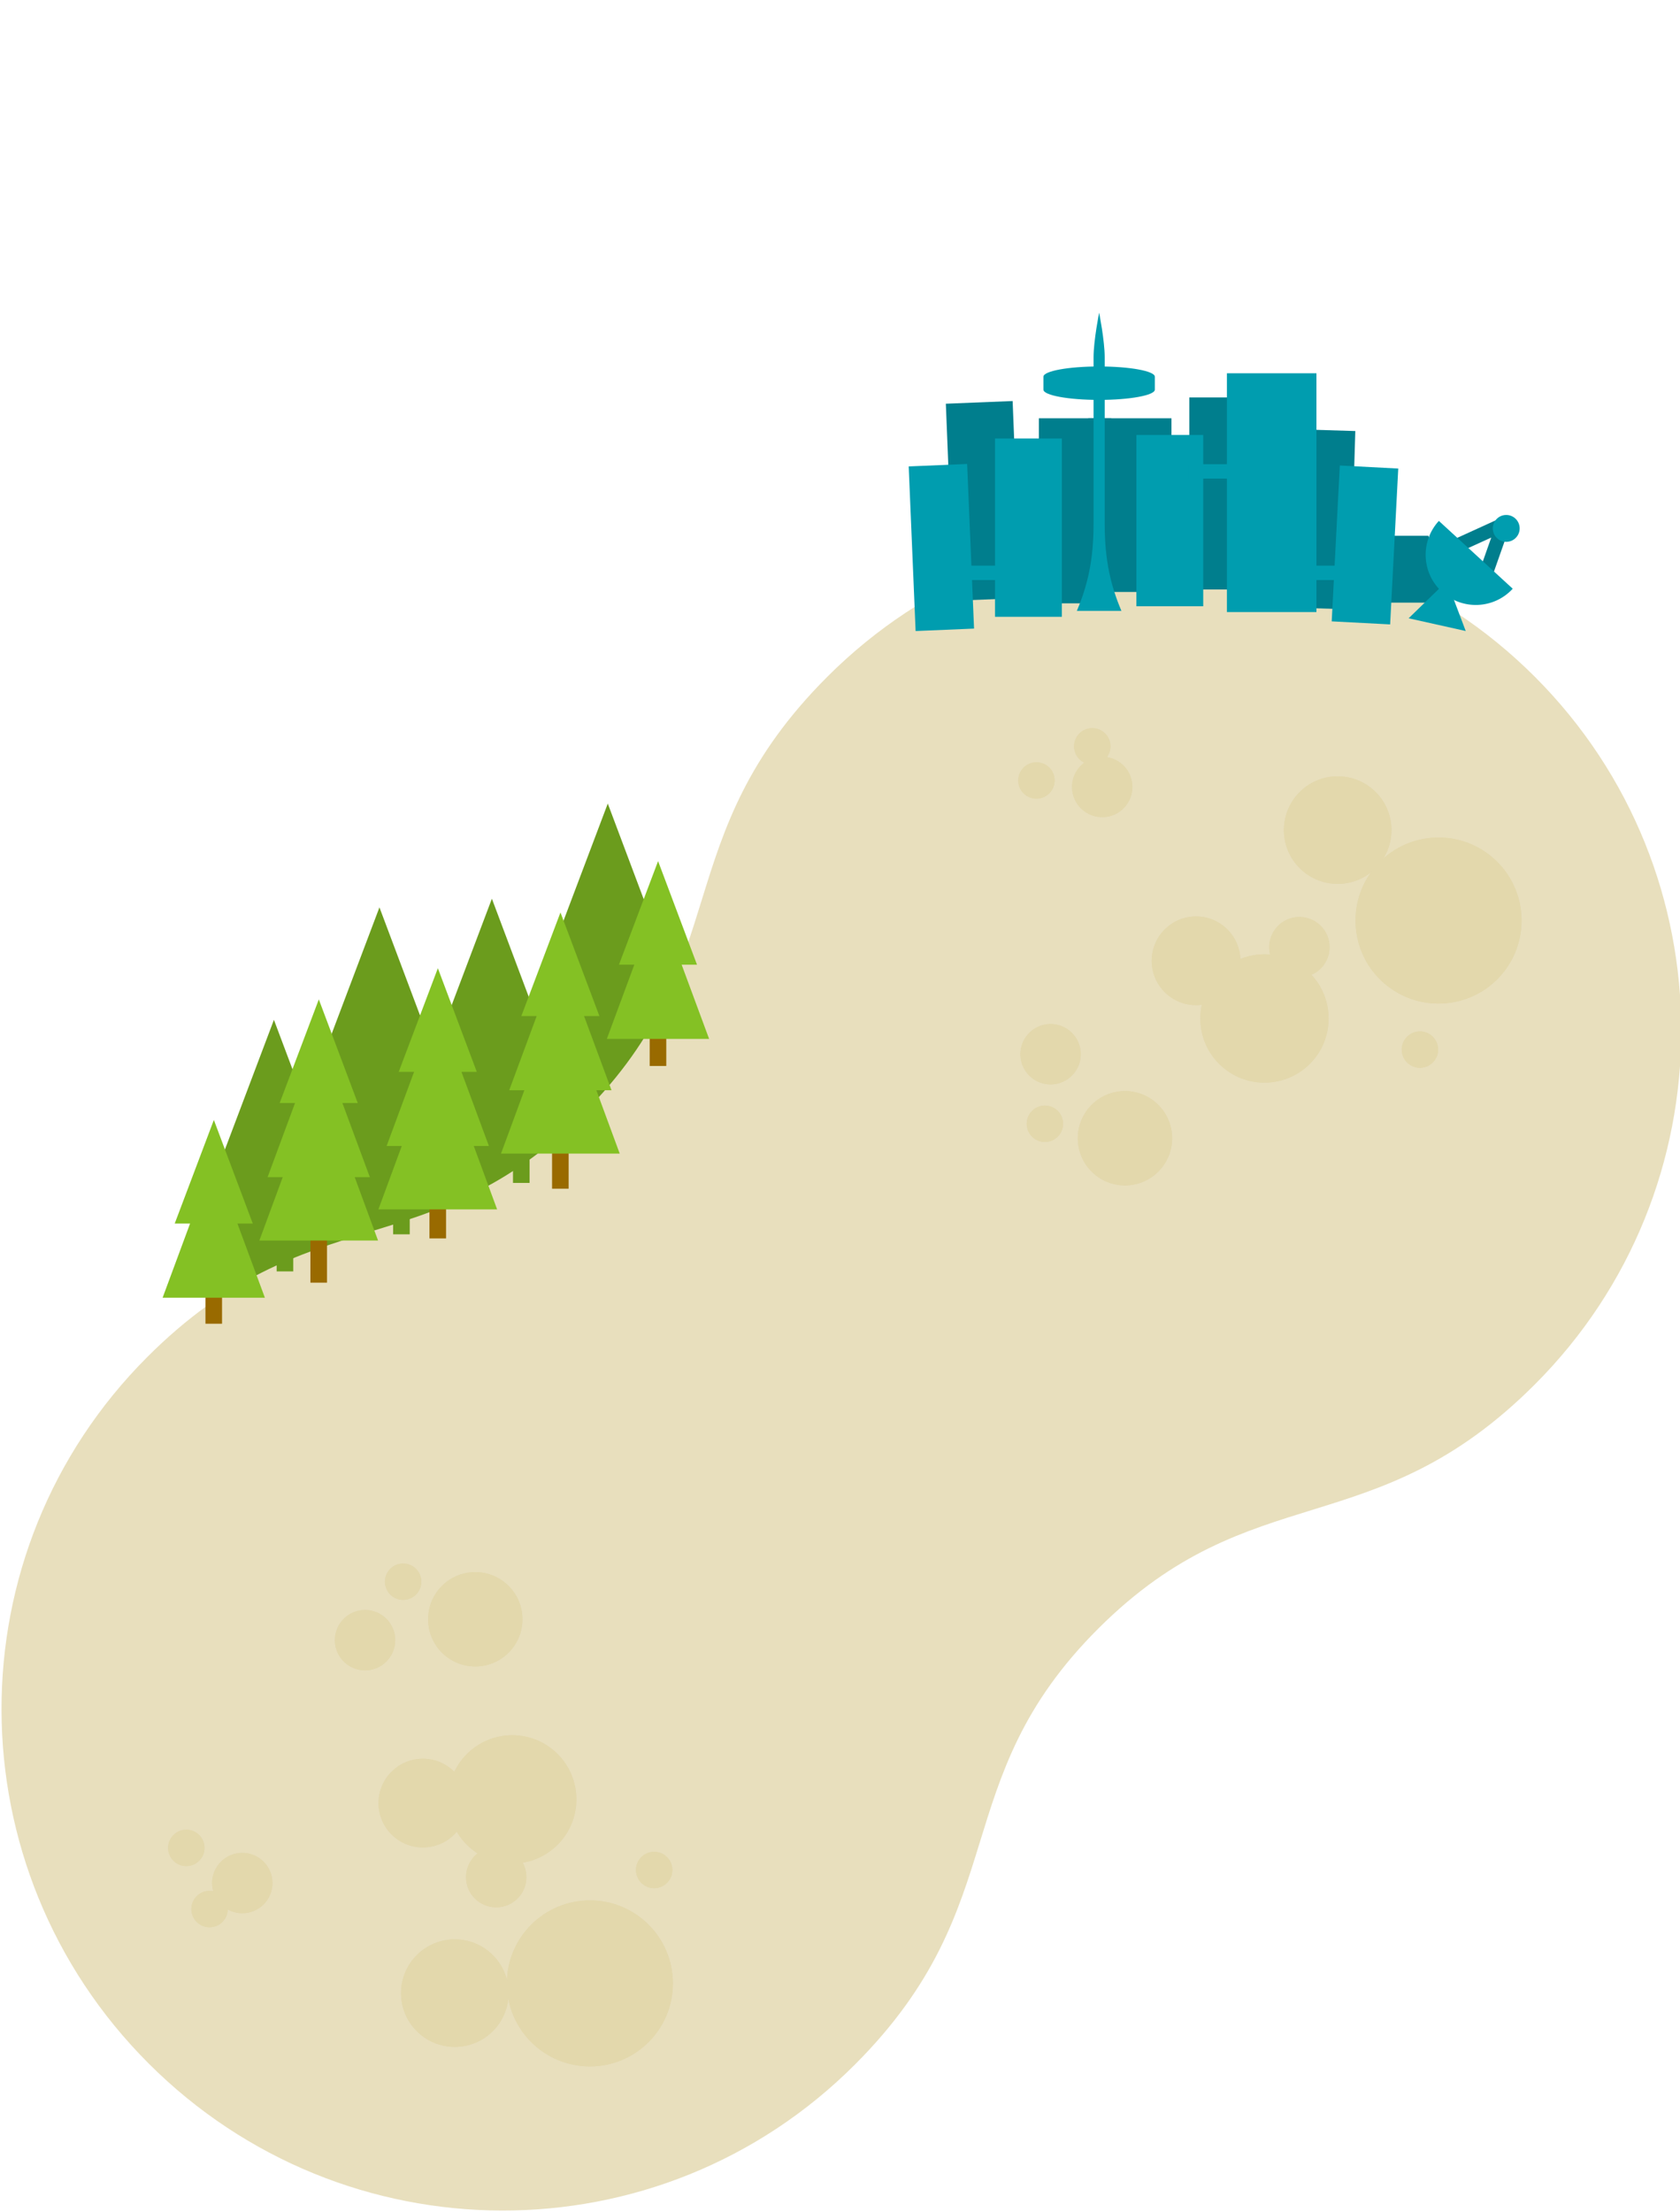 <?xml version="1.0" encoding="UTF-8" standalone="no"?>
<!-- Created with Inkscape (http://www.inkscape.org/) -->

<svg
   xmlns:dc="http://purl.org/dc/elements/1.1/"
   xmlns:cc="http://creativecommons.org/ns#"
   xmlns:rdf="http://www.w3.org/1999/02/22-rdf-syntax-ns#"
   xmlns:svg="http://www.w3.org/2000/svg"
   xmlns="http://www.w3.org/2000/svg"
   xmlns:sodipodi="http://sodipodi.sourceforge.net/DTD/sodipodi-0.dtd"
   xmlns:inkscape="http://www.inkscape.org/namespaces/inkscape"
   width="242.797"
   height="319.657"
   id="svg7094"
   version="1.1"
   inkscape:version="0.48.2 r9819"
   sodipodi:docname="header-peanut-backup.svg">
  <defs
     id="defs7096">
    <clipPath
       clipPathUnits="userSpaceOnUse"
       id="clipPath7002">
      <path
         sodipodi:nodetypes="sszssszss"
         inkscape:connector-curvature="0"
         id="path7004"
         d="m 140.027,1881.219 c -39.917,0 -72.314,32.395 -72.311,72.311 0.002,32.996 19.621,38.088 19.68,69.506 0.059,31.418 -19.674,36.529 -19.672,69.504 0.002,39.917 32.404,72.062 72.32,72.065 39.917,0 72.314,-32.139 72.311,-72.056 -0.002,-32.974 -19.736,-38.088 -19.68,-69.506 0.056,-31.418 19.674,-36.507 19.672,-69.504 -0.003,-39.917 -32.403,-72.318 -72.32,-72.32 z"
         style="color:#000000;fill:#e8dfbd;fill-opacity:1;fill-rule:nonzero;stroke:none;stroke-width:1;marker:none;visibility:visible;display:inline;overflow:visible;enable-background:accumulate" />
    </clipPath>
    <clipPath
       clipPathUnits="userSpaceOnUse"
       id="clipPath7002-5">
      <path
         sodipodi:nodetypes="sszssszss"
         inkscape:connector-curvature="0"
         id="path7004-5"
         d="m 140.027,1881.219 c -39.917,0 -72.314,32.395 -72.311,72.311 0.002,32.996 19.621,38.088 19.68,69.506 0.059,31.418 -19.674,36.529 -19.672,69.504 0.002,39.917 32.404,72.062 72.32,72.065 39.917,0 72.314,-32.139 72.311,-72.056 -0.002,-32.974 -19.736,-38.088 -19.68,-69.506 0.056,-31.418 19.674,-36.507 19.672,-69.504 -0.003,-39.917 -32.403,-72.318 -72.32,-72.32 z"
         style="color:#000000;fill:#e8dfbd;fill-opacity:1;fill-rule:nonzero;stroke:none;stroke-width:1;marker:none;visibility:visible;display:inline;overflow:visible;enable-background:accumulate" />
    </clipPath>
  </defs>
  <sodipodi:namedview
     id="base"
     pagecolor="#ffffff"
     bordercolor="#666666"
     borderopacity="1.0"
     inkscape:pageopacity="0.0"
     inkscape:pageshadow="2"
     inkscape:zoom="1.4"
     inkscape:cx="177.03694"
     inkscape:cy="134.7066"
     inkscape:document-units="px"
     inkscape:current-layer="layer1"
     showgrid="false"
     inkscape:window-width="1123"
     inkscape:window-height="756"
     inkscape:window-x="527"
     inkscape:window-y="223"
     inkscape:window-maximized="0"
     fit-margin-top="0"
     fit-margin-left="0"
     fit-margin-right="0"
     fit-margin-bottom="0" />
  <g
     inkscape:label="Layer 1"
     inkscape:groupmode="layer"
     id="layer1"
     transform="translate(-307.173,-393.031)">
    <path
       style="fill:#6b9c1d;fill-opacity:1;stroke:none"
       d="m 337.976,573.81 9.75,5.5 37.75,-16.25 18.25,-21.25 -7.75,-8.75 -30.75,17.25 z"
       id="path6799"
       inkscape:connector-curvature="0" />
    <g
       id="g7006"
       transform="matrix(0.707,0.707,-0.707,0.707,1760.011,-938.205)"
       style="fill:#e8dfbd">
      <path
         sodipodi:nodetypes="sszssszss"
         inkscape:connector-curvature="0"
         id="path6988"
         d="m 140.027,1881.219 c -39.917,0 -72.314,32.395 -72.311,72.311 0.002,32.996 19.621,38.088 19.68,69.506 0.059,31.418 -19.674,36.529 -19.672,69.504 0.002,39.917 32.404,72.062 72.32,72.065 39.917,0 72.314,-32.139 72.311,-72.056 -0.002,-32.974 -19.736,-38.088 -19.68,-69.506 0.056,-31.418 19.674,-36.507 19.672,-69.504 -0.003,-39.917 -32.403,-72.318 -72.32,-72.32 z"
         style="color:#000000;fill:#e8dfbd;fill-opacity:1;fill-rule:nonzero;stroke:none;stroke-width:1;marker:none;visibility:visible;display:inline;overflow:visible;enable-background:accumulate" />
      <g
         transform="translate(-0.01,-0.011)"
         clip-path="url(#clipPath7002-5)"
         id="g6990"
         style="opacity:0.39;fill:#e8dfbd" />
    </g>
    <g
       id="g7018"
       transform="matrix(0.866,0.5,-0.5,0.866,1628.364,-889.561)"
       style="opacity:0.55;fill:#ded19e;fill-opacity:1">
      <path
         sodipodi:type="arc"
         style="color:#000000;fill:#ded19e;fill-opacity:1;fill-rule:nonzero;stroke:none;stroke-width:1;marker:none;visibility:visible;display:inline;overflow:visible;enable-background:accumulate"
         id="path14433-9"
         sodipodi:cx="101.75"
         sodipodi:cy="180.25"
         sodipodi:rx="2.75"
         sodipodi:ry="2.75"
         d="m 104.5,180.25 c 0,1.519 -1.231,2.75 -2.75,2.75 -1.519,0 -2.75,-1.231 -2.75,-2.75 0,-1.519 1.231,-2.75 2.75,-2.75 1.519,0 2.75,1.231 2.75,2.75 z"
         transform="matrix(3.778,-2.181,2.181,3.778,-1063.282,1517.897)" />
      <path
         transform="matrix(2.447,-1.413,1.413,2.447,-805.626,1690.646)"
         d="m 104.5,180.25 c 0,1.519 -1.231,2.75 -2.75,2.75 -1.519,0 -2.75,-1.231 -2.75,-2.75 0,-1.519 1.231,-2.75 2.75,-2.75 1.519,0 2.75,1.231 2.75,2.75 z"
         sodipodi:ry="2.75"
         sodipodi:rx="2.75"
         sodipodi:cy="180.25"
         sodipodi:cx="101.75"
         id="path14435-7"
         style="color:#000000;fill:#ded19e;fill-opacity:1;fill-rule:nonzero;stroke:none;stroke-width:1;marker:none;visibility:visible;display:inline;overflow:visible;enable-background:accumulate"
         sodipodi:type="arc" />
      <path
         sodipodi:type="arc"
         style="color:#000000;fill:#ded19e;fill-opacity:1;fill-rule:nonzero;stroke:none;stroke-width:1;marker:none;visibility:visible;display:inline;overflow:visible;enable-background:accumulate"
         id="path14437-2"
         sodipodi:cx="101.75"
         sodipodi:cy="180.25"
         sodipodi:rx="2.75"
         sodipodi:ry="2.75"
         d="m 104.5,180.25 c 0,1.519 -1.231,2.75 -2.75,2.75 -1.519,0 -2.75,-1.231 -2.75,-2.75 0,-1.519 1.231,-2.75 2.75,-2.75 1.519,0 2.75,1.231 2.75,2.75 z"
         transform="matrix(2.147,-1.239,1.239,2.147,-768.185,1678.757)" />
      <path
         transform="matrix(1.374,-0.793,0.793,1.374,-621.428,1783.286)"
         d="m 104.5,180.25 c 0,1.519 -1.231,2.75 -2.75,2.75 -1.519,0 -2.75,-1.231 -2.75,-2.75 0,-1.519 1.231,-2.75 2.75,-2.75 1.519,0 2.75,1.231 2.75,2.75 z"
         sodipodi:ry="2.75"
         sodipodi:rx="2.75"
         sodipodi:cy="180.25"
         sodipodi:cx="101.75"
         id="path14439-9"
         style="color:#000000;fill:#ded19e;fill-opacity:1;fill-rule:nonzero;stroke:none;stroke-width:1;marker:none;visibility:visible;display:inline;overflow:visible;enable-background:accumulate"
         sodipodi:type="arc" />
      <path
         sodipodi:type="arc"
         style="color:#000000;fill:#ded19e;fill-opacity:1;fill-rule:nonzero;stroke:none;stroke-width:1;marker:none;visibility:visible;display:inline;overflow:visible;enable-background:accumulate"
         id="path14441-6"
         sodipodi:cx="101.75"
         sodipodi:cy="180.25"
         sodipodi:rx="2.75"
         sodipodi:ry="2.75"
         d="m 104.5,180.25 c 0,1.519 -1.231,2.75 -2.75,2.75 -1.519,0 -2.75,-1.231 -2.75,-2.75 0,-1.519 1.231,-2.75 2.75,-2.75 1.519,0 2.75,1.231 2.75,2.75 z"
         transform="matrix(1.374,-0.793,0.793,1.374,-587.891,1803.465)" />
      <path
         transform="matrix(1.374,-0.793,0.793,1.374,-619.247,1822.553)"
         d="m 104.5,180.25 c 0,1.519 -1.231,2.75 -2.75,2.75 -1.519,0 -2.75,-1.231 -2.75,-2.75 0,-1.519 1.231,-2.75 2.75,-2.75 1.519,0 2.75,1.231 2.75,2.75 z"
         sodipodi:ry="2.75"
         sodipodi:rx="2.75"
         sodipodi:cy="180.25"
         sodipodi:cx="101.75"
         id="path14443-1"
         style="color:#000000;fill:#ded19e;fill-opacity:1;fill-rule:nonzero;stroke:none;stroke-width:1;marker:none;visibility:visible;display:inline;overflow:visible;enable-background:accumulate"
         sodipodi:type="arc" />
      <path
         sodipodi:type="arc"
         style="color:#000000;fill:#ded19e;fill-opacity:1;fill-rule:nonzero;stroke:none;stroke-width:1;marker:none;visibility:visible;display:inline;overflow:visible;enable-background:accumulate"
         id="path14445-2"
         sodipodi:cx="101.75"
         sodipodi:cy="180.25"
         sodipodi:rx="2.75"
         sodipodi:ry="2.75"
         d="m 104.5,180.25 c 0,1.519 -1.231,2.75 -2.75,2.75 -1.519,0 -2.75,-1.231 -2.75,-2.75 0,-1.519 1.231,-2.75 2.75,-2.75 1.519,0 2.75,1.231 2.75,2.75 z"
         transform="matrix(2.919,-1.686,1.685,2.92,-909.489,1604.771)" />
      <path
         transform="matrix(2.018,-1.165,1.165,2.018,-735.001,1721.267)"
         d="m 104.5,180.25 c 0,1.519 -1.231,2.75 -2.75,2.75 -1.519,0 -2.75,-1.231 -2.75,-2.75 0,-1.519 1.231,-2.75 2.75,-2.75 1.519,0 2.75,1.231 2.75,2.75 z"
         sodipodi:ry="2.75"
         sodipodi:rx="2.75"
         sodipodi:cy="180.25"
         sodipodi:cx="101.75"
         id="path14447-7"
         style="color:#000000;fill:#ded19e;fill-opacity:1;fill-rule:nonzero;stroke:none;stroke-width:1;marker:none;visibility:visible;display:inline;overflow:visible;enable-background:accumulate"
         sodipodi:type="arc" />
      <path
         sodipodi:type="arc"
         style="color:#000000;fill:#ded19e;fill-opacity:1;fill-rule:nonzero;stroke:none;stroke-width:1;marker:none;visibility:visible;display:inline;overflow:visible;enable-background:accumulate"
         id="path14449-4"
         sodipodi:cx="101.75"
         sodipodi:cy="180.25"
         sodipodi:rx="2.75"
         sodipodi:ry="2.75"
         d="m 104.5,180.25 c 0,1.519 -1.231,2.75 -2.75,2.75 -1.519,0 -2.75,-1.231 -2.75,-2.75 0,-1.519 1.231,-2.75 2.75,-2.75 1.519,0 2.75,1.231 2.75,2.75 z"
         transform="matrix(0.828,-0.478,0.478,0.828,-456.303,1857.518)" />
      <path
         transform="matrix(0.828,-0.478,0.478,0.828,-509.13,1894.54)"
         d="m 104.5,180.25 c 0,1.519 -1.231,2.75 -2.75,2.75 -1.519,0 -2.75,-1.231 -2.75,-2.75 0,-1.519 1.231,-2.75 2.75,-2.75 1.519,0 2.75,1.231 2.75,2.75 z"
         sodipodi:ry="2.75"
         sodipodi:rx="2.75"
         sodipodi:cy="180.25"
         sodipodi:cx="101.75"
         id="path14451-7"
         style="color:#000000;fill:#ded19e;fill-opacity:1;fill-rule:nonzero;stroke:none;stroke-width:1;marker:none;visibility:visible;display:inline;overflow:visible;enable-background:accumulate"
         sodipodi:type="arc" />
      <path
         sodipodi:type="arc"
         style="color:#000000;fill:#ded19e;fill-opacity:1;fill-rule:nonzero;stroke:none;stroke-width:1;marker:none;visibility:visible;display:inline;overflow:visible;enable-background:accumulate"
         id="path14453-3"
         sodipodi:cx="101.75"
         sodipodi:cy="180.25"
         sodipodi:rx="2.75"
         sodipodi:ry="2.75"
         d="m 104.5,180.25 c 0,1.519 -1.231,2.75 -2.75,2.75 -1.519,0 -2.75,-1.231 -2.75,-2.75 0,-1.519 1.231,-2.75 2.75,-2.75 1.519,0 2.75,1.231 2.75,2.75 z"
         transform="matrix(0.828,-0.478,0.478,0.828,-516.457,1888.562)" />
      <path
         transform="matrix(0.828,-0.478,0.478,0.828,-508.552,1839.585)"
         d="m 104.5,180.25 c 0,1.519 -1.231,2.75 -2.75,2.75 -1.519,0 -2.75,-1.231 -2.75,-2.75 0,-1.519 1.231,-2.75 2.75,-2.75 1.519,0 2.75,1.231 2.75,2.75 z"
         sodipodi:ry="2.75"
         sodipodi:rx="2.75"
         sodipodi:cy="180.25"
         sodipodi:cx="101.75"
         id="path14455-0"
         style="color:#000000;fill:#ded19e;fill-opacity:1;fill-rule:nonzero;stroke:none;stroke-width:1;marker:none;visibility:visible;display:inline;overflow:visible;enable-background:accumulate"
         sodipodi:type="arc" />
      <path
         transform="matrix(3.778,-2.181,2.181,3.778,-1063.282,1517.897)"
         d="m 104.5,180.25 c 0,1.519 -1.231,2.75 -2.75,2.75 -1.519,0 -2.75,-1.231 -2.75,-2.75 0,-1.519 1.231,-2.75 2.75,-2.75 1.519,0 2.75,1.231 2.75,2.75 z"
         sodipodi:ry="2.75"
         sodipodi:rx="2.75"
         sodipodi:cy="180.25"
         sodipodi:cx="101.75"
         id="path14457-3"
         style="color:#000000;fill:#ded19e;fill-opacity:1;fill-rule:nonzero;stroke:none;stroke-width:1;marker:none;visibility:visible;display:inline;overflow:visible;enable-background:accumulate"
         sodipodi:type="arc" />
      <path
         sodipodi:type="arc"
         style="color:#000000;fill:#ded19e;fill-opacity:1;fill-rule:nonzero;stroke:none;stroke-width:1;marker:none;visibility:visible;display:inline;overflow:visible;enable-background:accumulate"
         id="path14459-9"
         sodipodi:cx="101.75"
         sodipodi:cy="180.25"
         sodipodi:rx="2.75"
         sodipodi:ry="2.75"
         d="m 104.5,180.25 c 0,1.519 -1.231,2.75 -2.75,2.75 -1.519,0 -2.75,-1.231 -2.75,-2.75 0,-1.519 1.231,-2.75 2.75,-2.75 1.519,0 2.75,1.231 2.75,2.75 z"
         transform="matrix(2.447,-1.413,1.413,2.447,-805.626,1690.646)" />
      <path
         transform="matrix(2.147,-1.239,1.239,2.147,-768.185,1678.757)"
         d="m 104.5,180.25 c 0,1.519 -1.231,2.75 -2.75,2.75 -1.519,0 -2.75,-1.231 -2.75,-2.75 0,-1.519 1.231,-2.75 2.75,-2.75 1.519,0 2.75,1.231 2.75,2.75 z"
         sodipodi:ry="2.75"
         sodipodi:rx="2.75"
         sodipodi:cy="180.25"
         sodipodi:cx="101.75"
         id="path14461-6"
         style="color:#000000;fill:#ded19e;fill-opacity:1;fill-rule:nonzero;stroke:none;stroke-width:1;marker:none;visibility:visible;display:inline;overflow:visible;enable-background:accumulate"
         sodipodi:type="arc" />
      <path
         sodipodi:type="arc"
         style="color:#000000;fill:#ded19e;fill-opacity:1;fill-rule:nonzero;stroke:none;stroke-width:1;marker:none;visibility:visible;display:inline;overflow:visible;enable-background:accumulate"
         id="path14463-3"
         sodipodi:cx="101.75"
         sodipodi:cy="180.25"
         sodipodi:rx="2.75"
         sodipodi:ry="2.75"
         d="m 104.5,180.25 c 0,1.519 -1.231,2.75 -2.75,2.75 -1.519,0 -2.75,-1.231 -2.75,-2.75 0,-1.519 1.231,-2.75 2.75,-2.75 1.519,0 2.75,1.231 2.75,2.75 z"
         transform="matrix(1.374,-0.793,0.793,1.374,-621.428,1783.286)" />
      <path
         transform="matrix(1.374,-0.793,0.793,1.374,-587.891,1803.465)"
         d="m 104.5,180.25 c 0,1.519 -1.231,2.75 -2.75,2.75 -1.519,0 -2.75,-1.231 -2.75,-2.75 0,-1.519 1.231,-2.75 2.75,-2.75 1.519,0 2.75,1.231 2.75,2.75 z"
         sodipodi:ry="2.75"
         sodipodi:rx="2.75"
         sodipodi:cy="180.25"
         sodipodi:cx="101.75"
         id="path14465-1"
         style="color:#000000;fill:#ded19e;fill-opacity:1;fill-rule:nonzero;stroke:none;stroke-width:1;marker:none;visibility:visible;display:inline;overflow:visible;enable-background:accumulate"
         sodipodi:type="arc" />
      <path
         sodipodi:type="arc"
         style="color:#000000;fill:#ded19e;fill-opacity:1;fill-rule:nonzero;stroke:none;stroke-width:1;marker:none;visibility:visible;display:inline;overflow:visible;enable-background:accumulate"
         id="path14467-7"
         sodipodi:cx="101.75"
         sodipodi:cy="180.25"
         sodipodi:rx="2.75"
         sodipodi:ry="2.75"
         d="m 104.5,180.25 c 0,1.519 -1.231,2.75 -2.75,2.75 -1.519,0 -2.75,-1.231 -2.75,-2.75 0,-1.519 1.231,-2.75 2.75,-2.75 1.519,0 2.75,1.231 2.75,2.75 z"
         transform="matrix(1.374,-0.793,0.793,1.374,-619.247,1822.553)" />
      <path
         transform="matrix(2.919,-1.686,1.685,2.92,-909.489,1604.771)"
         d="m 104.5,180.25 c 0,1.519 -1.231,2.75 -2.75,2.75 -1.519,0 -2.75,-1.231 -2.75,-2.75 0,-1.519 1.231,-2.75 2.75,-2.75 1.519,0 2.75,1.231 2.75,2.75 z"
         sodipodi:ry="2.75"
         sodipodi:rx="2.75"
         sodipodi:cy="180.25"
         sodipodi:cx="101.75"
         id="path14469-2"
         style="color:#000000;fill:#ded19e;fill-opacity:1;fill-rule:nonzero;stroke:none;stroke-width:1;marker:none;visibility:visible;display:inline;overflow:visible;enable-background:accumulate"
         sodipodi:type="arc" />
      <path
         sodipodi:type="arc"
         style="color:#000000;fill:#ded19e;fill-opacity:1;fill-rule:nonzero;stroke:none;stroke-width:1;marker:none;visibility:visible;display:inline;overflow:visible;enable-background:accumulate"
         id="path14471-6"
         sodipodi:cx="101.75"
         sodipodi:cy="180.25"
         sodipodi:rx="2.75"
         sodipodi:ry="2.75"
         d="m 104.5,180.25 c 0,1.519 -1.231,2.75 -2.75,2.75 -1.519,0 -2.75,-1.231 -2.75,-2.75 0,-1.519 1.231,-2.75 2.75,-2.75 1.519,0 2.75,1.231 2.75,2.75 z"
         transform="matrix(2.018,-1.165,1.165,2.018,-735.001,1721.267)" />
      <path
         transform="matrix(0.828,-0.478,0.478,0.828,-456.303,1857.518)"
         d="m 104.5,180.25 c 0,1.519 -1.231,2.75 -2.75,2.75 -1.519,0 -2.75,-1.231 -2.75,-2.75 0,-1.519 1.231,-2.75 2.75,-2.75 1.519,0 2.75,1.231 2.75,2.75 z"
         sodipodi:ry="2.75"
         sodipodi:rx="2.75"
         sodipodi:cy="180.25"
         sodipodi:cx="101.75"
         id="path14473-8"
         style="color:#000000;fill:#ded19e;fill-opacity:1;fill-rule:nonzero;stroke:none;stroke-width:1;marker:none;visibility:visible;display:inline;overflow:visible;enable-background:accumulate"
         sodipodi:type="arc" />
      <path
         sodipodi:type="arc"
         style="color:#000000;fill:#ded19e;fill-opacity:1;fill-rule:nonzero;stroke:none;stroke-width:1;marker:none;visibility:visible;display:inline;overflow:visible;enable-background:accumulate"
         id="path14475-3"
         sodipodi:cx="101.75"
         sodipodi:cy="180.25"
         sodipodi:rx="2.75"
         sodipodi:ry="2.75"
         d="m 104.5,180.25 c 0,1.519 -1.231,2.75 -2.75,2.75 -1.519,0 -2.75,-1.231 -2.75,-2.75 0,-1.519 1.231,-2.75 2.75,-2.75 1.519,0 2.75,1.231 2.75,2.75 z"
         transform="matrix(0.828,-0.478,0.478,0.828,-509.13,1894.54)" />
      <path
         transform="matrix(0.828,-0.478,0.478,0.828,-516.457,1888.562)"
         d="m 104.5,180.25 c 0,1.519 -1.231,2.75 -2.75,2.75 -1.519,0 -2.75,-1.231 -2.75,-2.75 0,-1.519 1.231,-2.75 2.75,-2.75 1.519,0 2.75,1.231 2.75,2.75 z"
         sodipodi:ry="2.75"
         sodipodi:rx="2.75"
         sodipodi:cy="180.25"
         sodipodi:cx="101.75"
         id="path14477-9"
         style="color:#000000;fill:#ded19e;fill-opacity:1;fill-rule:nonzero;stroke:none;stroke-width:1;marker:none;visibility:visible;display:inline;overflow:visible;enable-background:accumulate"
         sodipodi:type="arc" />
      <path
         sodipodi:type="arc"
         style="color:#000000;fill:#ded19e;fill-opacity:1;fill-rule:nonzero;stroke:none;stroke-width:1;marker:none;visibility:visible;display:inline;overflow:visible;enable-background:accumulate"
         id="path14479-8"
         sodipodi:cx="101.75"
         sodipodi:cy="180.25"
         sodipodi:rx="2.75"
         sodipodi:ry="2.75"
         d="m 104.5,180.25 c 0,1.519 -1.231,2.75 -2.75,2.75 -1.519,0 -2.75,-1.231 -2.75,-2.75 0,-1.519 1.231,-2.75 2.75,-2.75 1.519,0 2.75,1.231 2.75,2.75 z"
         transform="matrix(0.828,-0.478,0.478,0.828,-508.552,1839.585)" />
    </g>
    <g
       id="g6529"
       transform="matrix(0.878,0,0,0.878,658.305,-1208.547)">
      <g
         id="g6559"
         transform="matrix(0.917,0,0,0.917,-16.804,155.095)">
        <rect
           ry="0"
           rx="0"
           y="1881.484"
           x="-323.597"
           height="35.4"
           width="12"
           id="rect6405"
           style="color:#000000;fill:#007e8d;fill-opacity:1;fill-rule:nonzero;stroke:none;stroke-width:1;marker:none;visibility:visible;display:inline;overflow:visible;enable-background:accumulate"
           transform="matrix(0.999,-0.04,0.04,0.999,0,0)" />
        <rect
           style="color:#000000;fill:#007e8d;fill-opacity:1;fill-rule:nonzero;stroke:none;stroke-width:1;marker:none;visibility:visible;display:inline;overflow:visible;enable-background:accumulate"
           id="rect6403"
           width="14.929"
           height="31.168"
           x="-222.447"
           y="1895.162"
           rx="0"
           ry="0" />
        <rect
           ry="0"
           rx="0"
           y="1900.975"
           x="-129.485"
           height="32"
           width="12"
           id="rect6397"
           style="color:#000000;fill:#007e8d;fill-opacity:1;fill-rule:nonzero;stroke:none;stroke-width:1;marker:none;visibility:visible;display:inline;overflow:visible;enable-background:accumulate"
           transform="matrix(1,0.03,-0.03,1,0,0)" />
        <rect
           style="color:#000000;fill:#007e8d;fill-opacity:1;fill-rule:nonzero;stroke:none;stroke-width:1;marker:none;visibility:visible;display:inline;overflow:visible;enable-background:accumulate"
           id="rect6399"
           width="12"
           height="34.468"
           x="-204.313"
           y="1891.419"
           rx="0"
           ry="0" />
        <rect
           style="color:#000000;fill:#009daf;fill-opacity:1;fill-rule:nonzero;stroke:none;stroke-width:1;marker:none;visibility:visible;display:inline;overflow:visible;enable-background:accumulate"
           id="rect6387"
           width="12"
           height="30.741"
           x="-213.813"
           y="1898.157"
           rx="0"
           ry="0" />
        <path
           sodipodi:nodetypes="ccccc"
           inkscape:connector-curvature="0"
           id="rect6520"
           d="m -161.395,1916.247 3.008,12 -29.801,0 0,-12 z"
           style="color:#000000;fill:#007e8d;fill-opacity:1;fill-rule:nonzero;stroke:none;stroke-width:1;marker:none;visibility:visible;display:inline;overflow:visible;enable-background:accumulate" />
        <rect
           ry="0"
           rx="0"
           y="1887.084"
           x="-197.563"
           height="42.853"
           width="16.07"
           id="rect6389"
           style="color:#000000;fill:#009daf;fill-opacity:1;fill-rule:nonzero;stroke:none;stroke-width:1;marker:none;visibility:visible;display:inline;overflow:visible;enable-background:accumulate" />
        <rect
           ry="0"
           rx="0"
           y="1909.605"
           x="-78.074"
           height="28"
           width="10.5"
           id="rect6391"
           style="color:#000000;fill:#009daf;fill-opacity:1;fill-rule:nonzero;stroke:none;stroke-width:1;marker:none;visibility:visible;display:inline;overflow:visible;enable-background:accumulate"
           transform="matrix(0.999,0.052,-0.052,0.999,0,0)" />
        <rect
           style="color:#000000;fill:#009daf;fill-opacity:1;fill-rule:nonzero;stroke:none;stroke-width:1;marker:none;visibility:visible;display:inline;overflow:visible;enable-background:accumulate"
           id="rect6395"
           width="10.5"
           height="29.574"
           x="-334.466"
           y="1891.644"
           rx="0"
           ry="0"
           transform="matrix(0.999,-0.042,0.042,0.999,0,0)" />
        <rect
           transform="matrix(0,1,-1,0,0,0)"
           ry="0"
           rx="0"
           y="234.521"
           x="1921.609"
           height="10.667"
           width="2.586"
           id="rect6502"
           style="color:#000000;fill:#009daf;fill-opacity:1;fill-rule:nonzero;stroke:none;stroke-width:1;marker:none;visibility:visible;display:inline;overflow:visible;enable-background:accumulate" />
        <rect
           style="color:#000000;fill:#007e8d;fill-opacity:1;fill-rule:nonzero;stroke:none;stroke-width:1;marker:none;visibility:visible;display:inline;overflow:visible;enable-background:accumulate"
           id="rect6504"
           width="12.987"
           height="33.209"
           x="-231.313"
           y="1895.162"
           rx="0"
           ry="0" />
        <rect
           ry="0"
           rx="0"
           y="1898.79"
           x="-239.188"
           height="32"
           width="12"
           id="rect6393"
           style="color:#000000;fill:#009daf;fill-opacity:1;fill-rule:nonzero;stroke:none;stroke-width:1;marker:none;visibility:visible;display:inline;overflow:visible;enable-background:accumulate" />
        <path
           style="color:#000000;fill:#009daf;fill-opacity:1;fill-rule:nonzero;stroke:none;stroke-width:1;marker:none;visibility:visible;display:inline;overflow:visible;enable-background:accumulate"
           d="m -220.5,1876.216 c 0,0 -1,4.997 -1,8 l 0,3 2,0 0,-3 c 0,-3.035 -1,-8 -1,-8 z"
           id="path6506"
           inkscape:connector-curvature="0" />
        <path
           sodipodi:nodetypes="sccsccs"
           inkscape:connector-curvature="0"
           id="path6508"
           d="m -220.5,1885.862 c -5.523,0 -10,0.822 -10,1.841 l 0,2.318 c 0,1.019 4.477,1.841 10,1.841 5.523,0 10,-0.822 10,-1.841 l 0,-2.318 c 0,-1.019 -4.477,-1.841 -10,-1.841 z"
           style="fill:#009daf;fill-opacity:1;stroke:none" />
        <path
           sodipodi:nodetypes="csccscc"
           inkscape:connector-curvature="0"
           id="path6510"
           d="m -219.5,1889.137 c 0,0 0,19.362 0,25 0,6.57 1.111,11.124 3,15.586 l -8,0 c 1.889,-4.462 3,-9.016 3,-15.586 0,-5.638 0,-25 0,-25 z"
           style="fill:#009daf;fill-opacity:1;stroke:none" />
        <path
           style="color:#000000;fill:#009daf;fill-opacity:1;fill-rule:nonzero;stroke:none;stroke-width:1;marker:none;visibility:visible;display:inline;overflow:visible;enable-background:accumulate"
           d="m -158.08,1924.388 3.384,8.951 -10.249,-2.284 z"
           id="rect6522"
           inkscape:connector-curvature="0"
           sodipodi:nodetypes="cccc" />
        <g
           id="g6512"
           transform="matrix(0.572,0.525,-0.525,0.572,976.672,943.689)">
          <path
             sodipodi:nodetypes="ccc"
             inkscape:connector-curvature="0"
             id="path6514"
             d="m -217.226,1911.347 -4.675,-10.933 -4.632,10.933"
             style="fill:none;stroke:#007e8d;stroke-width:3.201;stroke-linecap:round;stroke-linejoin:round;stroke-miterlimit:4;stroke-opacity:1;stroke-dasharray:none" />
          <path
             sodipodi:end="3.1415927"
             sodipodi:start="0"
             transform="matrix(1.288,-1.6720775e-8,1.6720775e-8,1.288,143.639,-413.056)"
             d="m -274.75,1803.5 c 0,4.971 -4.029,9 -9,9 -4.971,0 -9,-4.029 -9,-9 0,0 0,0 0,0 l 9,0 z"
             sodipodi:ry="9"
             sodipodi:rx="9"
             sodipodi:cy="1803.5"
             sodipodi:cx="-283.75"
             id="path6516"
             style="fill:#009daf;fill-opacity:1;stroke:none"
             sodipodi:type="arc" />
          <path
             sodipodi:type="arc"
             style="fill:#009daf;fill-opacity:1;stroke:none"
             id="path6518"
             sodipodi:cx="-283.75"
             sodipodi:cy="1803.5"
             sodipodi:rx="9"
             sodipodi:ry="9"
             d="m -274.75,1803.5 c 0,4.971 -4.029,9 -9,9 -4.971,0 -9,-4.029 -9,-9 0,-4.971 4.029,-9 9,-9 4.971,0 9,4.029 9,9 z"
             transform="matrix(0.244,0.244,-0.244,0.244,288.515,1529.777)" />
        </g>
        <rect
           style="color:#000000;fill:#009daf;fill-opacity:1;fill-rule:nonzero;stroke:none;stroke-width:1;marker:none;visibility:visible;display:inline;overflow:visible;enable-background:accumulate"
           id="rect6527"
           width="2.586"
           height="10.667"
           x="1921.609"
           y="173.646"
           rx="0"
           ry="0"
           transform="matrix(0,1,-1,0,0,0)" />
        <rect
           transform="matrix(0,1,-1,0,0,0)"
           ry="0"
           rx="0"
           y="193.799"
           x="1903.401"
           height="10.667"
           width="2.586"
           id="rect6554"
           style="color:#000000;fill:#009daf;fill-opacity:1;fill-rule:nonzero;stroke:none;stroke-width:1;marker:none;visibility:visible;display:inline;overflow:visible;enable-background:accumulate" />
      </g>
    </g>
    <g
       id="g6793"
       transform="translate(806.476,-1432.052)">
      <path
         inkscape:connector-curvature="0"
         id="path6726"
         d="m -459.715,1972.44 -12.6,33.344 12.565,0 5.213,-19.564 z"
         style="fill:#6b9c1d;fill-opacity:1;stroke:none"
         sodipodi:nodetypes="ccccc" />
      <path
         sodipodi:nodetypes="cccc"
         style="fill:#6b9c1d;fill-opacity:1;stroke:none"
         d="m -444.465,1956.19 -12.6,33.344 25.13,0 z"
         id="path6787"
         inkscape:connector-curvature="0" />
      <path
         inkscape:connector-curvature="0"
         id="path6789"
         d="m -428.215,1954.94 -12.6,33.344 25.13,0 z"
         style="fill:#6b9c1d;fill-opacity:1;stroke:none"
         sodipodi:nodetypes="cccc" />
      <path
         sodipodi:nodetypes="cccc"
         style="fill:#6b9c1d;fill-opacity:1;stroke:none"
         d="m -411.465,1941.19 -12.6,33.344 25.13,0 z"
         id="path6791"
         inkscape:connector-curvature="0" />
      <rect
         ry="0"
         rx="0"
         y="1996.878"
         x="-442.485"
         height="6.554"
         width="2.398"
         id="rect6667-7"
         style="color:#000000;fill:#6b9c1d;fill-opacity:1;fill-rule:nonzero;stroke:none;stroke-width:1;marker:none;visibility:visible;display:inline;overflow:visible;enable-background:accumulate" />
      <rect
         ry="0"
         rx="0"
         y="1991.396"
         x="-425.164"
         height="4.61"
         width="2.398"
         id="rect6821"
         style="color:#000000;fill:#6b9c1d;fill-opacity:1;fill-rule:nonzero;stroke:none;stroke-width:1;marker:none;visibility:visible;display:inline;overflow:visible;enable-background:accumulate" />
      <rect
         style="color:#000000;fill:#6b9c1d;fill-opacity:1;fill-rule:nonzero;stroke:none;stroke-width:1;marker:none;visibility:visible;display:inline;overflow:visible;enable-background:accumulate"
         id="rect6823"
         width="2.398"
         height="9.294"
         x="-459.319"
         y="1999.497"
         rx="0"
         ry="0" />
    </g>
    <g
       id="g6684"
       transform="translate(806.476,-1432.052)">
      <g
         transform="translate(84.103,-24.531)"
         id="g6654">
        <rect
           style="color:#000000;fill:#996a00;fill-opacity:1;fill-rule:nonzero;stroke:none;stroke-width:1;marker:none;visibility:visible;display:inline;overflow:visible;enable-background:accumulate"
           id="rect14271-8-2-7"
           width="2.398"
           height="19.915"
           x="-503.621"
           y="2001.457"
           rx="0"
           ry="0" />
        <path
           style="fill:#84c124;fill-opacity:1;stroke:none"
           d="m -502.406,1981.456 -5.656,14.969 2.219,0 -3.969,10.719 2.188,0 -3.375,9.156 17.156,0 -3.375,-9.156 2.188,0 -3.969,-10.719 2.219,0 -5.625,-14.969 z"
           id="rect6589"
           inkscape:connector-curvature="0" />
      </g>
      <g
         transform="translate(116.836,-41.073)"
         id="g6650">
        <rect
           ry="0"
           rx="0"
           y="2001.457"
           x="-522.246"
           height="18.722"
           width="2.398"
           id="rect6648"
           style="color:#000000;fill:#996a00;fill-opacity:1;fill-rule:nonzero;stroke:none;stroke-width:1;marker:none;visibility:visible;display:inline;overflow:visible;enable-background:accumulate" />
        <path
           inkscape:connector-curvature="0"
           id="path6622"
           d="m -521.031,1990.581 -5.656,14.969 2.219,0 -3.969,10.719 14.781,0 -3.969,-10.719 2.219,0 z"
           style="fill:#84c124;fill-opacity:1;stroke:none"
           sodipodi:nodetypes="cccccccc" />
      </g>
      <g
         id="g6665"
         transform="translate(49.179,-11.965)">
        <rect
           ry="0"
           rx="0"
           y="2001.457"
           x="-503.621"
           height="20.929"
           width="2.398"
           id="rect6667"
           style="color:#000000;fill:#996a00;fill-opacity:1;fill-rule:nonzero;stroke:none;stroke-width:1;marker:none;visibility:visible;display:inline;overflow:visible;enable-background:accumulate" />
        <path
           inkscape:connector-curvature="0"
           id="path6669"
           d="m -502.406,1981.456 -5.656,14.969 2.219,0 -3.969,10.719 2.188,0 -3.375,9.156 17.156,0 -3.375,-9.156 2.188,0 -3.969,-10.719 2.219,0 -5.625,-14.969 z"
           style="fill:#84c124;fill-opacity:1;stroke:none" />
      </g>
      <g
         id="g6658"
         transform="translate(66.384,-16.471)">
        <rect
           ry="0"
           rx="0"
           y="2001.457"
           x="-503.621"
           height="19.04"
           width="2.398"
           id="rect6660"
           style="color:#000000;fill:#996a00;fill-opacity:1;fill-rule:nonzero;stroke:none;stroke-width:1;marker:none;visibility:visible;display:inline;overflow:visible;enable-background:accumulate" />
        <path
           inkscape:connector-curvature="0"
           id="path6663"
           d="m -502.406,1981.456 -5.656,14.969 2.219,0 -3.969,10.719 2.188,0 -3.375,9.156 17.156,0 -3.375,-9.156 2.188,0 -3.969,-10.719 2.219,0 -5.625,-14.969 z"
           style="fill:#84c124;fill-opacity:1;stroke:none" />
      </g>
      <g
         id="g6671"
         transform="translate(52.635,-3.675)">
        <rect
           style="color:#000000;fill:#996a00;fill-opacity:1;fill-rule:nonzero;stroke:none;stroke-width:1;marker:none;visibility:visible;display:inline;overflow:visible;enable-background:accumulate"
           id="rect6673"
           width="2.398"
           height="18.571"
           x="-522.246"
           y="2001.457"
           rx="0"
           ry="0" />
        <path
           sodipodi:nodetypes="cccccccc"
           style="fill:#84c124;fill-opacity:1;stroke:none"
           d="m -521.031,1990.581 -5.656,14.969 2.219,0 -3.969,10.719 14.781,0 -3.969,-10.719 2.219,0 z"
           id="path6680"
           inkscape:connector-curvature="0" />
      </g>
    </g>
    <g
       transform="matrix(0.991,0.135,0.135,-0.991,531.357,2523.792)"
       id="g7044"
       style="opacity:0.55;fill:#ded19e;fill-opacity:1">
      <path
         transform="matrix(3.778,-2.181,2.181,3.778,-1063.282,1517.897)"
         d="m 104.5,180.25 c 0,1.519 -1.231,2.75 -2.75,2.75 -1.519,0 -2.75,-1.231 -2.75,-2.75 0,-1.519 1.231,-2.75 2.75,-2.75 1.519,0 2.75,1.231 2.75,2.75 z"
         sodipodi:ry="2.75"
         sodipodi:rx="2.75"
         sodipodi:cy="180.25"
         sodipodi:cx="101.75"
         id="path7046"
         style="color:#000000;fill:#ded19e;fill-opacity:1;fill-rule:nonzero;stroke:none;stroke-width:1;marker:none;visibility:visible;display:inline;overflow:visible;enable-background:accumulate"
         sodipodi:type="arc" />
      <path
         sodipodi:type="arc"
         style="color:#000000;fill:#ded19e;fill-opacity:1;fill-rule:nonzero;stroke:none;stroke-width:1;marker:none;visibility:visible;display:inline;overflow:visible;enable-background:accumulate"
         id="path7048"
         sodipodi:cx="101.75"
         sodipodi:cy="180.25"
         sodipodi:rx="2.75"
         sodipodi:ry="2.75"
         d="m 104.5,180.25 c 0,1.519 -1.231,2.75 -2.75,2.75 -1.519,0 -2.75,-1.231 -2.75,-2.75 0,-1.519 1.231,-2.75 2.75,-2.75 1.519,0 2.75,1.231 2.75,2.75 z"
         transform="matrix(2.447,-1.413,1.413,2.447,-805.626,1690.646)" />
      <path
         transform="matrix(2.147,-1.239,1.239,2.147,-768.185,1678.757)"
         d="m 104.5,180.25 c 0,1.519 -1.231,2.75 -2.75,2.75 -1.519,0 -2.75,-1.231 -2.75,-2.75 0,-1.519 1.231,-2.75 2.75,-2.75 1.519,0 2.75,1.231 2.75,2.75 z"
         sodipodi:ry="2.75"
         sodipodi:rx="2.75"
         sodipodi:cy="180.25"
         sodipodi:cx="101.75"
         id="path7050"
         style="color:#000000;fill:#ded19e;fill-opacity:1;fill-rule:nonzero;stroke:none;stroke-width:1;marker:none;visibility:visible;display:inline;overflow:visible;enable-background:accumulate"
         sodipodi:type="arc" />
      <path
         sodipodi:type="arc"
         style="color:#000000;fill:#ded19e;fill-opacity:1;fill-rule:nonzero;stroke:none;stroke-width:1;marker:none;visibility:visible;display:inline;overflow:visible;enable-background:accumulate"
         id="path7052"
         sodipodi:cx="101.75"
         sodipodi:cy="180.25"
         sodipodi:rx="2.75"
         sodipodi:ry="2.75"
         d="m 104.5,180.25 c 0,1.519 -1.231,2.75 -2.75,2.75 -1.519,0 -2.75,-1.231 -2.75,-2.75 0,-1.519 1.231,-2.75 2.75,-2.75 1.519,0 2.75,1.231 2.75,2.75 z"
         transform="matrix(1.374,-0.793,0.793,1.374,-621.428,1783.286)" />
      <path
         transform="matrix(1.374,-0.793,0.793,1.374,-587.891,1803.465)"
         d="m 104.5,180.25 c 0,1.519 -1.231,2.75 -2.75,2.75 -1.519,0 -2.75,-1.231 -2.75,-2.75 0,-1.519 1.231,-2.75 2.75,-2.75 1.519,0 2.75,1.231 2.75,2.75 z"
         sodipodi:ry="2.75"
         sodipodi:rx="2.75"
         sodipodi:cy="180.25"
         sodipodi:cx="101.75"
         id="path7054"
         style="color:#000000;fill:#ded19e;fill-opacity:1;fill-rule:nonzero;stroke:none;stroke-width:1;marker:none;visibility:visible;display:inline;overflow:visible;enable-background:accumulate"
         sodipodi:type="arc" />
      <path
         sodipodi:type="arc"
         style="color:#000000;fill:#ded19e;fill-opacity:1;fill-rule:nonzero;stroke:none;stroke-width:1;marker:none;visibility:visible;display:inline;overflow:visible;enable-background:accumulate"
         id="path7056"
         sodipodi:cx="101.75"
         sodipodi:cy="180.25"
         sodipodi:rx="2.75"
         sodipodi:ry="2.75"
         d="m 104.5,180.25 c 0,1.519 -1.231,2.75 -2.75,2.75 -1.519,0 -2.75,-1.231 -2.75,-2.75 0,-1.519 1.231,-2.75 2.75,-2.75 1.519,0 2.75,1.231 2.75,2.75 z"
         transform="matrix(1.374,-0.793,0.793,1.374,-619.247,1822.553)" />
      <path
         transform="matrix(2.919,-1.686,1.685,2.92,-909.489,1604.771)"
         d="m 104.5,180.25 c 0,1.519 -1.231,2.75 -2.75,2.75 -1.519,0 -2.75,-1.231 -2.75,-2.75 0,-1.519 1.231,-2.75 2.75,-2.75 1.519,0 2.75,1.231 2.75,2.75 z"
         sodipodi:ry="2.75"
         sodipodi:rx="2.75"
         sodipodi:cy="180.25"
         sodipodi:cx="101.75"
         id="path7058"
         style="color:#000000;fill:#ded19e;fill-opacity:1;fill-rule:nonzero;stroke:none;stroke-width:1;marker:none;visibility:visible;display:inline;overflow:visible;enable-background:accumulate"
         sodipodi:type="arc" />
      <path
         sodipodi:type="arc"
         style="color:#000000;fill:#ded19e;fill-opacity:1;fill-rule:nonzero;stroke:none;stroke-width:1;marker:none;visibility:visible;display:inline;overflow:visible;enable-background:accumulate"
         id="path7060"
         sodipodi:cx="101.75"
         sodipodi:cy="180.25"
         sodipodi:rx="2.75"
         sodipodi:ry="2.75"
         d="m 104.5,180.25 c 0,1.519 -1.231,2.75 -2.75,2.75 -1.519,0 -2.75,-1.231 -2.75,-2.75 0,-1.519 1.231,-2.75 2.75,-2.75 1.519,0 2.75,1.231 2.75,2.75 z"
         transform="matrix(2.018,-1.165,1.165,2.018,-735.001,1721.267)" />
      <path
         transform="matrix(0.828,-0.478,0.478,0.828,-456.303,1857.518)"
         d="m 104.5,180.25 c 0,1.519 -1.231,2.75 -2.75,2.75 -1.519,0 -2.75,-1.231 -2.75,-2.75 0,-1.519 1.231,-2.75 2.75,-2.75 1.519,0 2.75,1.231 2.75,2.75 z"
         sodipodi:ry="2.75"
         sodipodi:rx="2.75"
         sodipodi:cy="180.25"
         sodipodi:cx="101.75"
         id="path7062"
         style="color:#000000;fill:#ded19e;fill-opacity:1;fill-rule:nonzero;stroke:none;stroke-width:1;marker:none;visibility:visible;display:inline;overflow:visible;enable-background:accumulate"
         sodipodi:type="arc" />
      <path
         sodipodi:type="arc"
         style="color:#000000;fill:#ded19e;fill-opacity:1;fill-rule:nonzero;stroke:none;stroke-width:1;marker:none;visibility:visible;display:inline;overflow:visible;enable-background:accumulate"
         id="path7064"
         sodipodi:cx="101.75"
         sodipodi:cy="180.25"
         sodipodi:rx="2.75"
         sodipodi:ry="2.75"
         d="m 104.5,180.25 c 0,1.519 -1.231,2.75 -2.75,2.75 -1.519,0 -2.75,-1.231 -2.75,-2.75 0,-1.519 1.231,-2.75 2.75,-2.75 1.519,0 2.75,1.231 2.75,2.75 z"
         transform="matrix(0.828,-0.478,0.478,0.828,-509.13,1894.54)" />
      <path
         transform="matrix(0.828,-0.478,0.478,0.828,-516.457,1888.562)"
         d="m 104.5,180.25 c 0,1.519 -1.231,2.75 -2.75,2.75 -1.519,0 -2.75,-1.231 -2.75,-2.75 0,-1.519 1.231,-2.75 2.75,-2.75 1.519,0 2.75,1.231 2.75,2.75 z"
         sodipodi:ry="2.75"
         sodipodi:rx="2.75"
         sodipodi:cy="180.25"
         sodipodi:cx="101.75"
         id="path7066"
         style="color:#000000;fill:#ded19e;fill-opacity:1;fill-rule:nonzero;stroke:none;stroke-width:1;marker:none;visibility:visible;display:inline;overflow:visible;enable-background:accumulate"
         sodipodi:type="arc" />
      <path
         sodipodi:type="arc"
         style="color:#000000;fill:#ded19e;fill-opacity:1;fill-rule:nonzero;stroke:none;stroke-width:1;marker:none;visibility:visible;display:inline;overflow:visible;enable-background:accumulate"
         id="path7068"
         sodipodi:cx="101.75"
         sodipodi:cy="180.25"
         sodipodi:rx="2.75"
         sodipodi:ry="2.75"
         d="m 104.5,180.25 c 0,1.519 -1.231,2.75 -2.75,2.75 -1.519,0 -2.75,-1.231 -2.75,-2.75 0,-1.519 1.231,-2.75 2.75,-2.75 1.519,0 2.75,1.231 2.75,2.75 z"
         transform="matrix(0.828,-0.478,0.478,0.828,-508.552,1839.585)" />
      <path
         sodipodi:type="arc"
         style="color:#000000;fill:#ded19e;fill-opacity:1;fill-rule:nonzero;stroke:none;stroke-width:1;marker:none;visibility:visible;display:inline;overflow:visible;enable-background:accumulate"
         id="path7070"
         sodipodi:cx="101.75"
         sodipodi:cy="180.25"
         sodipodi:rx="2.75"
         sodipodi:ry="2.75"
         d="m 104.5,180.25 c 0,1.519 -1.231,2.75 -2.75,2.75 -1.519,0 -2.75,-1.231 -2.75,-2.75 0,-1.519 1.231,-2.75 2.75,-2.75 1.519,0 2.75,1.231 2.75,2.75 z"
         transform="matrix(3.778,-2.181,2.181,3.778,-1063.282,1517.897)" />
      <path
         transform="matrix(2.447,-1.413,1.413,2.447,-805.626,1690.646)"
         d="m 104.5,180.25 c 0,1.519 -1.231,2.75 -2.75,2.75 -1.519,0 -2.75,-1.231 -2.75,-2.75 0,-1.519 1.231,-2.75 2.75,-2.75 1.519,0 2.75,1.231 2.75,2.75 z"
         sodipodi:ry="2.75"
         sodipodi:rx="2.75"
         sodipodi:cy="180.25"
         sodipodi:cx="101.75"
         id="path7072"
         style="color:#000000;fill:#ded19e;fill-opacity:1;fill-rule:nonzero;stroke:none;stroke-width:1;marker:none;visibility:visible;display:inline;overflow:visible;enable-background:accumulate"
         sodipodi:type="arc" />
      <path
         sodipodi:type="arc"
         style="color:#000000;fill:#ded19e;fill-opacity:1;fill-rule:nonzero;stroke:none;stroke-width:1;marker:none;visibility:visible;display:inline;overflow:visible;enable-background:accumulate"
         id="path7074"
         sodipodi:cx="101.75"
         sodipodi:cy="180.25"
         sodipodi:rx="2.75"
         sodipodi:ry="2.75"
         d="m 104.5,180.25 c 0,1.519 -1.231,2.75 -2.75,2.75 -1.519,0 -2.75,-1.231 -2.75,-2.75 0,-1.519 1.231,-2.75 2.75,-2.75 1.519,0 2.75,1.231 2.75,2.75 z"
         transform="matrix(2.147,-1.239,1.239,2.147,-768.185,1678.757)" />
      <path
         transform="matrix(1.374,-0.793,0.793,1.374,-621.428,1783.286)"
         d="m 104.5,180.25 c 0,1.519 -1.231,2.75 -2.75,2.75 -1.519,0 -2.75,-1.231 -2.75,-2.75 0,-1.519 1.231,-2.75 2.75,-2.75 1.519,0 2.75,1.231 2.75,2.75 z"
         sodipodi:ry="2.75"
         sodipodi:rx="2.75"
         sodipodi:cy="180.25"
         sodipodi:cx="101.75"
         id="path7076"
         style="color:#000000;fill:#ded19e;fill-opacity:1;fill-rule:nonzero;stroke:none;stroke-width:1;marker:none;visibility:visible;display:inline;overflow:visible;enable-background:accumulate"
         sodipodi:type="arc" />
      <path
         sodipodi:type="arc"
         style="color:#000000;fill:#ded19e;fill-opacity:1;fill-rule:nonzero;stroke:none;stroke-width:1;marker:none;visibility:visible;display:inline;overflow:visible;enable-background:accumulate"
         id="path7078"
         sodipodi:cx="101.75"
         sodipodi:cy="180.25"
         sodipodi:rx="2.75"
         sodipodi:ry="2.75"
         d="m 104.5,180.25 c 0,1.519 -1.231,2.75 -2.75,2.75 -1.519,0 -2.75,-1.231 -2.75,-2.75 0,-1.519 1.231,-2.75 2.75,-2.75 1.519,0 2.75,1.231 2.75,2.75 z"
         transform="matrix(1.374,-0.793,0.793,1.374,-587.891,1803.465)" />
      <path
         transform="matrix(1.374,-0.793,0.793,1.374,-619.247,1822.553)"
         d="m 104.5,180.25 c 0,1.519 -1.231,2.75 -2.75,2.75 -1.519,0 -2.75,-1.231 -2.75,-2.75 0,-1.519 1.231,-2.75 2.75,-2.75 1.519,0 2.75,1.231 2.75,2.75 z"
         sodipodi:ry="2.75"
         sodipodi:rx="2.75"
         sodipodi:cy="180.25"
         sodipodi:cx="101.75"
         id="path7080"
         style="color:#000000;fill:#ded19e;fill-opacity:1;fill-rule:nonzero;stroke:none;stroke-width:1;marker:none;visibility:visible;display:inline;overflow:visible;enable-background:accumulate"
         sodipodi:type="arc" />
      <path
         sodipodi:type="arc"
         style="color:#000000;fill:#ded19e;fill-opacity:1;fill-rule:nonzero;stroke:none;stroke-width:1;marker:none;visibility:visible;display:inline;overflow:visible;enable-background:accumulate"
         id="path7082"
         sodipodi:cx="101.75"
         sodipodi:cy="180.25"
         sodipodi:rx="2.75"
         sodipodi:ry="2.75"
         d="m 104.5,180.25 c 0,1.519 -1.231,2.75 -2.75,2.75 -1.519,0 -2.75,-1.231 -2.75,-2.75 0,-1.519 1.231,-2.75 2.75,-2.75 1.519,0 2.75,1.231 2.75,2.75 z"
         transform="matrix(2.919,-1.686,1.685,2.92,-909.489,1604.771)" />
      <path
         transform="matrix(2.018,-1.165,1.165,2.018,-735.001,1721.267)"
         d="m 104.5,180.25 c 0,1.519 -1.231,2.75 -2.75,2.75 -1.519,0 -2.75,-1.231 -2.75,-2.75 0,-1.519 1.231,-2.75 2.75,-2.75 1.519,0 2.75,1.231 2.75,2.75 z"
         sodipodi:ry="2.75"
         sodipodi:rx="2.75"
         sodipodi:cy="180.25"
         sodipodi:cx="101.75"
         id="path7084"
         style="color:#000000;fill:#ded19e;fill-opacity:1;fill-rule:nonzero;stroke:none;stroke-width:1;marker:none;visibility:visible;display:inline;overflow:visible;enable-background:accumulate"
         sodipodi:type="arc" />
      <path
         sodipodi:type="arc"
         style="color:#000000;fill:#ded19e;fill-opacity:1;fill-rule:nonzero;stroke:none;stroke-width:1;marker:none;visibility:visible;display:inline;overflow:visible;enable-background:accumulate"
         id="path7086"
         sodipodi:cx="101.75"
         sodipodi:cy="180.25"
         sodipodi:rx="2.75"
         sodipodi:ry="2.75"
         d="m 104.5,180.25 c 0,1.519 -1.231,2.75 -2.75,2.75 -1.519,0 -2.75,-1.231 -2.75,-2.75 0,-1.519 1.231,-2.75 2.75,-2.75 1.519,0 2.75,1.231 2.75,2.75 z"
         transform="matrix(0.828,-0.478,0.478,0.828,-456.303,1857.518)" />
      <path
         transform="matrix(0.828,-0.478,0.478,0.828,-509.13,1894.54)"
         d="m 104.5,180.25 c 0,1.519 -1.231,2.75 -2.75,2.75 -1.519,0 -2.75,-1.231 -2.75,-2.75 0,-1.519 1.231,-2.75 2.75,-2.75 1.519,0 2.75,1.231 2.75,2.75 z"
         sodipodi:ry="2.75"
         sodipodi:rx="2.75"
         sodipodi:cy="180.25"
         sodipodi:cx="101.75"
         id="path7088"
         style="color:#000000;fill:#ded19e;fill-opacity:1;fill-rule:nonzero;stroke:none;stroke-width:1;marker:none;visibility:visible;display:inline;overflow:visible;enable-background:accumulate"
         sodipodi:type="arc" />
      <path
         sodipodi:type="arc"
         style="color:#000000;fill:#ded19e;fill-opacity:1;fill-rule:nonzero;stroke:none;stroke-width:1;marker:none;visibility:visible;display:inline;overflow:visible;enable-background:accumulate"
         id="path7090"
         sodipodi:cx="101.75"
         sodipodi:cy="180.25"
         sodipodi:rx="2.75"
         sodipodi:ry="2.75"
         d="m 104.5,180.25 c 0,1.519 -1.231,2.75 -2.75,2.75 -1.519,0 -2.75,-1.231 -2.75,-2.75 0,-1.519 1.231,-2.75 2.75,-2.75 1.519,0 2.75,1.231 2.75,2.75 z"
         transform="matrix(0.828,-0.478,0.478,0.828,-516.457,1888.562)" />
      <path
         transform="matrix(0.828,-0.478,0.478,0.828,-508.552,1839.585)"
         d="m 104.5,180.25 c 0,1.519 -1.231,2.75 -2.75,2.75 -1.519,0 -2.75,-1.231 -2.75,-2.75 0,-1.519 1.231,-2.75 2.75,-2.75 1.519,0 2.75,1.231 2.75,2.75 z"
         sodipodi:ry="2.75"
         sodipodi:rx="2.75"
         sodipodi:cy="180.25"
         sodipodi:cx="101.75"
         id="path7092"
         style="color:#000000;fill:#ded19e;fill-opacity:1;fill-rule:nonzero;stroke:none;stroke-width:1;marker:none;visibility:visible;display:inline;overflow:visible;enable-background:accumulate"
         sodipodi:type="arc" />
    </g>
  </g>
</svg>
